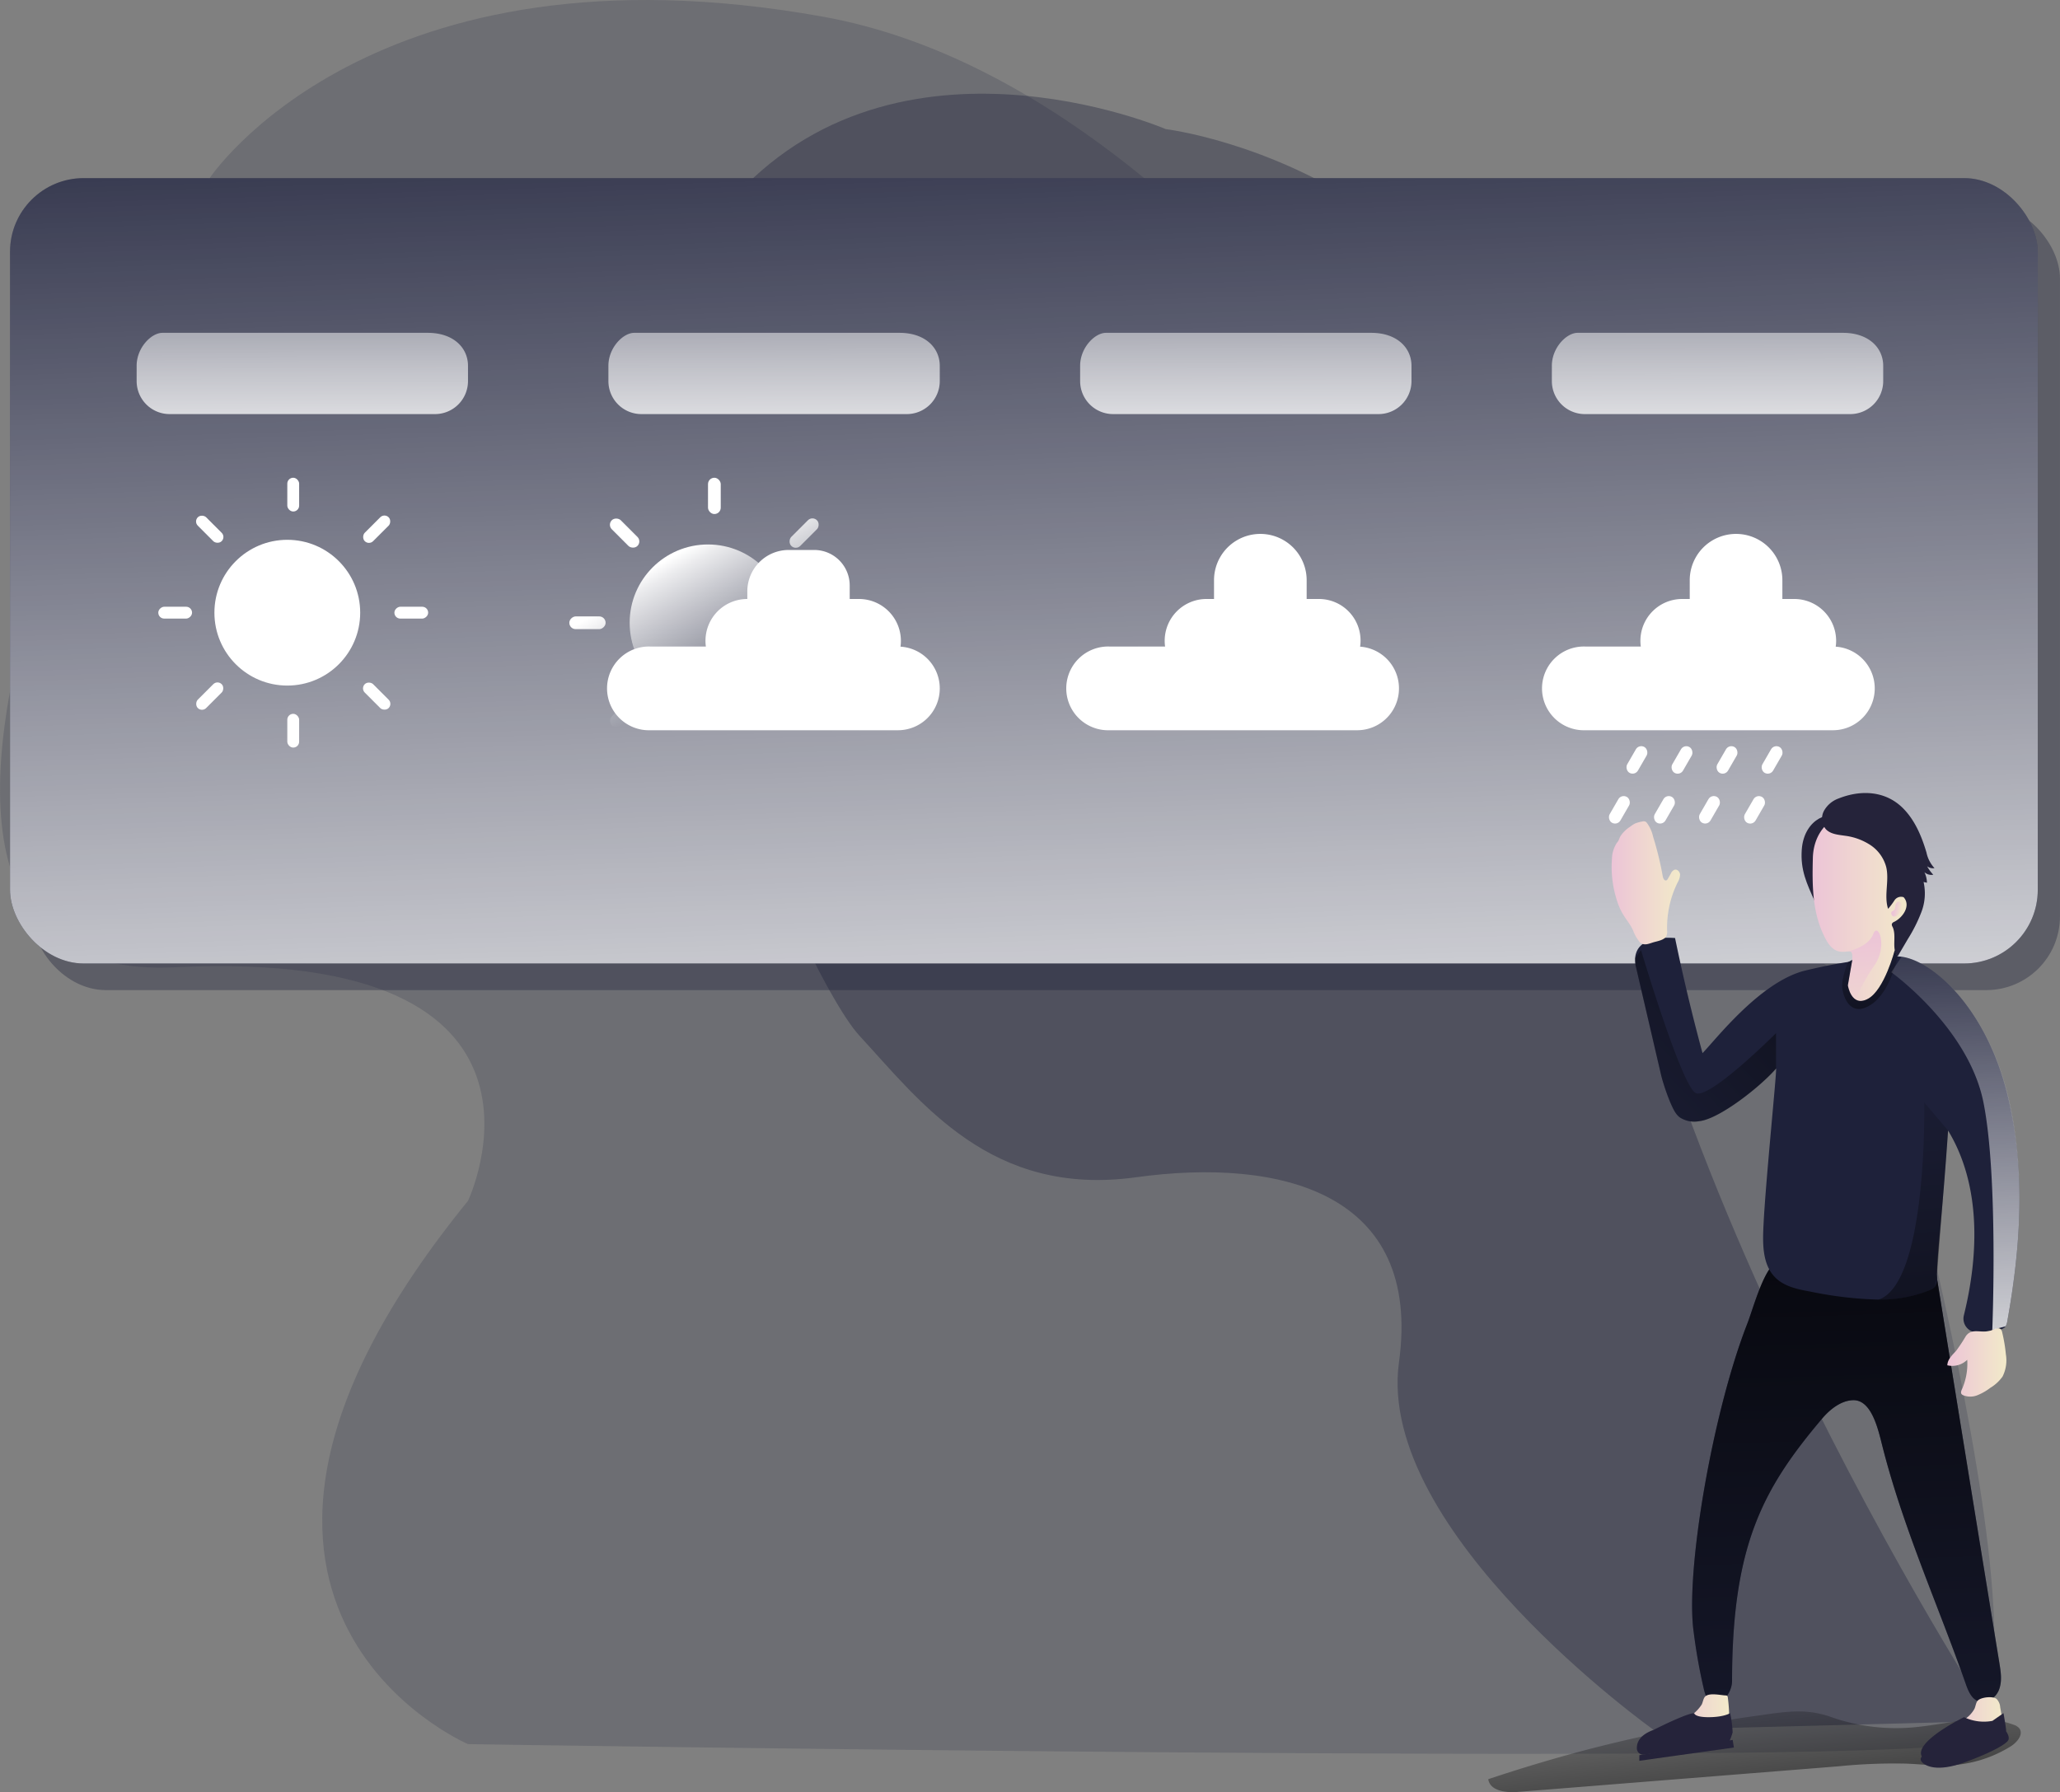 <svg id="Layer_1" data-name="Layer 1" xmlns="http://www.w3.org/2000/svg" xmlns:xlink="http://www.w3.org/1999/xlink" viewBox="0 0 464.34 404.01"><rect x="0" y="0" width="464.34" height="404.01" fill="#808080" stroke="none"/><defs><linearGradient id="linear-gradient" x1="226.75" y1="-1.06" x2="235.76" y2="287.26" gradientUnits="userSpaceOnUse"><stop offset="0" stop-color="#fff" stop-opacity="0"/><stop offset="0.84" stop-color="#fff" stop-opacity="0.84"/><stop offset="0.97" stop-color="#fff"/></linearGradient><linearGradient id="linear-gradient-2" x1="163.44" y1="147.4" x2="151.05" y2="124.87" xlink:href="#linear-gradient"/><linearGradient id="linear-gradient-3" x1="178.06" y1="142.77" x2="165.67" y2="120.24" xlink:href="#linear-gradient"/><linearGradient id="linear-gradient-4" x1="153.9" y1="156.05" x2="141.51" y2="133.53" xlink:href="#linear-gradient"/><linearGradient id="linear-gradient-5" x1="180.75" y1="207.07" x2="168.37" y2="184.55" gradientTransform="translate(170.64 -63.99) rotate(45)" xlink:href="#linear-gradient"/><linearGradient id="linear-gradient-6" x1="194.73" y1="199.38" x2="182.34" y2="176.86" gradientTransform="translate(211.1 -80.74) rotate(45)" xlink:href="#linear-gradient"/><linearGradient id="linear-gradient-7" x1="165.78" y1="215.31" x2="153.39" y2="192.78" gradientTransform="translate(348.4 40.04) rotate(90)" xlink:href="#linear-gradient"/><linearGradient id="linear-gradient-8" x1="209.71" y1="191.15" x2="197.32" y2="168.62" gradientTransform="translate(405.61 -17.18) rotate(90)" xlink:href="#linear-gradient"/><linearGradient id="linear-gradient-9" x1="211.82" y1="189.99" x2="199.43" y2="167.46" gradientTransform="translate(-63.57 194.51) rotate(-45)" xlink:href="#linear-gradient"/><linearGradient id="linear-gradient-10" x1="163.67" y1="216.47" x2="151.28" y2="193.94" gradientTransform="translate(-104.02 177.76) rotate(-45)" xlink:href="#linear-gradient"/><linearGradient id="linear-gradient-11" x1="89.92" y1="92.57" x2="89.92" y2="164.37" xlink:href="#linear-gradient"/><linearGradient id="linear-gradient-12" x1="196.25" y1="92.57" x2="196.25" y2="164.37" xlink:href="#linear-gradient"/><linearGradient id="linear-gradient-13" x1="302.58" y1="92.57" x2="302.58" y2="164.37" xlink:href="#linear-gradient"/><linearGradient id="linear-gradient-14" x1="408.9" y1="92.57" x2="408.9" y2="164.37" xlink:href="#linear-gradient"/><linearGradient id="linear-gradient-15" x1="415.16" y1="428.49" x2="420.51" y2="482.55" gradientUnits="userSpaceOnUse"><stop offset="0" stop-opacity="0"/><stop offset="0.88" stop-opacity="0.8"/><stop offset="0.97"/></linearGradient><linearGradient id="linear-gradient-16" x1="440.66" y1="507.56" x2="433.91" y2="297.52" xlink:href="#linear-gradient-15"/><linearGradient id="linear-gradient-17" x1="385.03" y1="252.76" x2="400.5" y2="252.76" gradientUnits="userSpaceOnUse"><stop offset="0" stop-color="#ecc4d7"/><stop offset="0.42" stop-color="#efd4d1"/><stop offset="1" stop-color="#f2eac9"/></linearGradient><linearGradient id="linear-gradient-18" x1="460.7" y1="360.92" x2="474.02" y2="360.92" xlink:href="#linear-gradient-17"/><linearGradient id="linear-gradient-19" x1="398.14" y1="440.93" x2="411.51" y2="440.93" xlink:href="#linear-gradient-17"/><linearGradient id="linear-gradient-20" x1="460.34" y1="441.76" x2="473.36" y2="441.76" xlink:href="#linear-gradient-17"/><linearGradient id="linear-gradient-21" x1="430.28" y1="258.64" x2="452.55" y2="258.64" xlink:href="#linear-gradient-17"/><linearGradient id="linear-gradient-22" x1="448.73" y1="258.71" x2="450.61" y2="259.02" xlink:href="#linear-gradient-17"/><linearGradient id="linear-gradient-23" x1="440.93" y1="264.54" x2="445.25" y2="299.78" xlink:href="#linear-gradient-17"/><linearGradient id="linear-gradient-24" x1="442.5" y1="263.1" x2="445.46" y2="302.19" xlink:href="#linear-gradient-15"/><linearGradient id="linear-gradient-25" x1="449.71" y1="284.21" x2="459.95" y2="419.6" xlink:href="#linear-gradient-15"/><linearGradient id="linear-gradient-26" x1="372.07" y1="315.37" x2="463.58" y2="226.11" xlink:href="#linear-gradient-15"/><linearGradient id="linear-gradient-27" x1="461.15" y1="253.71" x2="465.16" y2="382.1" xlink:href="#linear-gradient"/></defs><title>55. Weather</title><path d="M69,94S105.29,39.22,207.3,57.59,386.55,234,386.55,234l56.24,45S489.9,442.07,463.05,447s-335.79,0-335.79,0-73.94-31.57,0-122.48c0,0,27.16-57.17-66-52.65S69,94,69,94Z" transform="translate(-21.76 -53.82)" fill="#1e213a" opacity="0.19" style="isolation:isolate"/><path d="M284.54,82.93S221.3,55.68,184.22,101.86s17.39,170.42,31.27,185.45,29.63,36.42,62.3,31.91,64.57,3.44,59.31,41.7,57.4,82.87,57.4,82.87l76.37-2s-89.59-136.67-91.78-242.23S284.54,82.93,284.54,82.93Z" transform="translate(-21.76 -53.82)" fill="#1e213a" opacity="0.36" style="isolation:isolate"/><rect x="7.26" y="46.15" width="457.07" height="177.05" rx="16.6" fill="#1e213a" opacity="0.36" style="isolation:isolate"/><rect x="2.26" y="40.15" width="457.07" height="177.05" rx="16.6" fill="#1e213a"/><rect x="2.26" y="40.15" width="457.07" height="177.05" rx="16.6" fill="url(#linear-gradient)"/><circle cx="64.76" cy="138.12" r="16.43" fill="#fff"/><rect x="64.76" y="107.7" width="2.67" height="7.61" rx="1.33" fill="#fff"/><rect x="64.76" y="160.92" width="2.67" height="7.61" rx="1.33" fill="#fff"/><rect x="67.7" y="169.31" width="2.67" height="7.61" rx="1.33" transform="translate(-123.95 45.71) rotate(-45)" fill="#fff"/><rect x="105.34" y="206.94" width="2.67" height="7.61" rx="1.33" transform="translate(-139.54 83.34) rotate(-45)" fill="#fff"/><rect x="59.91" y="188.13" width="2.67" height="7.61" rx="1.33" transform="translate(-152.45 199.36) rotate(-90)" fill="#fff"/><rect x="113.13" y="188.13" width="2.67" height="7.61" rx="1.33" transform="translate(-99.23 252.58) rotate(-90)" fill="#fff"/><rect x="105.34" y="169.31" width="2.67" height="7.61" rx="1.33" transform="translate(131.89 -78.54) rotate(45)" fill="#fff"/><rect x="67.7" y="206.94" width="2.67" height="7.61" rx="1.33" transform="translate(147.48 -40.91) rotate(45)" fill="#fff"/><circle cx="159.59" cy="140.4" r="17.66" fill="url(#linear-gradient-2)"/><rect x="159.59" y="107.7" width="2.87" height="8.18" rx="1.43" fill="url(#linear-gradient-3)"/><rect x="159.59" y="164.92" width="2.87" height="8.18" rx="1.43" fill="url(#linear-gradient-4)"/><rect x="161.12" y="169.9" width="2.87" height="8.18" rx="1.43" transform="translate(-97.18 112.09) rotate(-45)" fill="url(#linear-gradient-5)"/><rect x="201.58" y="210.35" width="2.87" height="8.18" rx="1.43" transform="translate(-113.94 152.55) rotate(-45)" fill="url(#linear-gradient-6)"/><rect x="152.75" y="190.13" width="2.87" height="8.18" rx="1.43" transform="translate(-61.8 294.58) rotate(-90)" fill="url(#linear-gradient-7)"/><rect x="209.96" y="190.13" width="2.87" height="8.18" rx="1.43" transform="translate(-4.58 351.79) rotate(-90)" fill="url(#linear-gradient-8)"/><rect x="201.58" y="169.9" width="2.87" height="8.18" rx="1.43" transform="translate(160.73 -146.41) rotate(45)" fill="url(#linear-gradient-9)"/><rect x="161.12" y="210.35" width="2.87" height="8.18" rx="1.43" transform="translate(177.49 -105.95) rotate(45)" fill="url(#linear-gradient-10)"/><path d="M119.83,147.17H60a7.44,7.44,0,0,1-7.44-7.44v-3.44c0-4.11,3.33-7.44,5.81-7.44h59.81c5.74,0,9.07,3.33,9.07,7.44v3.44A7.44,7.44,0,0,1,119.83,147.17Z" transform="translate(-21.76 -53.82)" fill="url(#linear-gradient-11)"/><path d="M226.15,147.17H166.34a7.44,7.44,0,0,1-7.44-7.44v-3.44c0-4.11,3.33-7.44,5.81-7.44h59.81c5.74,0,9.07,3.33,9.07,7.44v3.44A7.44,7.44,0,0,1,226.15,147.17Z" transform="translate(-21.76 -53.82)" fill="url(#linear-gradient-12)"/><path d="M332.48,147.17H272.67a7.44,7.44,0,0,1-7.44-7.44v-3.44c0-4.11,3.33-7.44,5.81-7.44h59.81c5.74,0,9.07,3.33,9.07,7.44v3.44A7.44,7.44,0,0,1,332.48,147.17Z" transform="translate(-21.76 -53.82)" fill="url(#linear-gradient-13)"/><path d="M438.81,147.17H379a7.44,7.44,0,0,1-7.44-7.44v-3.44c0-4.11,3.33-7.44,5.8-7.44h59.82c5.74,0,9.07,3.33,9.07,7.44v3.44A7.44,7.44,0,0,1,438.81,147.17Z" transform="translate(-21.76 -53.82)" fill="url(#linear-gradient-14)"/><path d="M233.59,209a9.42,9.42,0,0,1-9.44,9.44H168.34a9.44,9.44,0,1,1,0-18.87h12.53a9.07,9.07,0,0,1-.09-1.28,9.42,9.42,0,0,1,9.43-9.44h0v-1.72a9.33,9.33,0,0,1,9.33-9.33h5.75a8,8,0,0,1,8,8.05v3h2.1a9.45,9.45,0,0,1,9.35,10.75A9.42,9.42,0,0,1,233.59,209Z" transform="translate(-21.76 -53.82)" fill="#fff"/><path d="M337.1,209a9.42,9.42,0,0,1-9.44,9.44H271.85a9.44,9.44,0,1,1,0-18.87h12.53a9.07,9.07,0,0,1-.09-1.28,9.42,9.42,0,0,1,9.43-9.44h1.69v-4.23a10.44,10.44,0,0,1,20.88,0v4.23H319a9.38,9.38,0,0,1,9.34,10.75A9.42,9.42,0,0,1,337.1,209Z" transform="translate(-21.76 -53.82)" fill="#fff"/><path d="M444.34,209a9.42,9.42,0,0,1-9.44,9.44H379.09a9.44,9.44,0,1,1,0-18.87h12.52a9.07,9.07,0,0,1-.09-1.28,9.42,9.42,0,0,1,9.44-9.44h1.68v-4.23a10.44,10.44,0,0,1,20.88,0v4.23h2.68a9.44,9.44,0,0,1,9.44,9.44,8.17,8.17,0,0,1-.1,1.31A9.42,9.42,0,0,1,444.34,209Z" transform="translate(-21.76 -53.82)" fill="#fff"/><rect x="389.34" y="221.77" width="2.8" height="6.72" rx="1.4" transform="translate(143.15 -219.03) rotate(30)" fill="#fff"/><rect x="399.5" y="221.77" width="2.8" height="6.72" rx="1.4" transform="translate(144.51 -224.1) rotate(30)" fill="#fff"/><rect x="409.65" y="221.77" width="2.8" height="6.72" rx="1.4" transform="translate(145.87 -229.18) rotate(30)" fill="#fff"/><rect x="419.81" y="221.77" width="2.8" height="6.72" rx="1.4" transform="translate(147.23 -234.26) rotate(30)" fill="#fff"/><rect x="385.38" y="233.02" width="2.8" height="6.72" rx="1.4" transform="translate(148.25 -215.54) rotate(30)" fill="#fff"/><rect x="395.54" y="233.02" width="2.8" height="6.72" rx="1.4" transform="translate(149.61 -220.62) rotate(30)" fill="#fff"/><rect x="405.69" y="233.02" width="2.8" height="6.72" rx="1.4" transform="translate(150.97 -225.7) rotate(30)" fill="#fff"/><rect x="415.85" y="233.02" width="2.8" height="6.72" rx="1.4" transform="translate(152.33 -230.77) rotate(30)" fill="#fff"/><path d="M427.89,245.38c-.32,4.59,1.11,7.59,3,11.77-.67-4.24,1.85-8.27,2.8-12.46.28-1.21,2.77-4.62,2.31-5.78C435,236.22,428.41,238,427.89,245.38Z" transform="translate(-21.76 -53.82)" fill="#25233a"/><path d="M357.22,454.91c.39,2.62,3.94,3.08,6.58,2.87L436.2,452a124.27,124.27,0,0,1,15.31-.6c3.36.14,6.72.55,10.09.36A28.48,28.48,0,0,0,475,447.5c1.46-.91,3-2.81,1.86-4.13a2.87,2.87,0,0,0-1.23-.74c-7-2.62-14.65-.16-22.06.54A43.9,43.9,0,0,1,434.81,441c-5.75-2.1-10.08-1.37-16.27-.51a340.5,340.5,0,0,0-39.27,7.82Q368.14,451.25,357.22,454.91Z" transform="translate(-21.76 -53.82)" fill="url(#linear-gradient-15)"/><path d="M455,449.81s-.71.46,0,1.26,3.31,2.36,9.74,0,9.2-4.14,9.67-4.89-.4-2-.4-2Z" transform="translate(-21.76 -53.82)" fill="#25233a"/><path d="M403.52,421.69c-1.9-13.58,4.28-49.52,12.1-69.48,1.18-3,3.6-12,6.37-13.74,1.65-1,7.49.29,9.39-.05,7-1.23,13.34.84,20.33-.39,1.93-.34,4.24-.55,5.54.91a5.79,5.79,0,0,1,1.11,3q7,43.42,14.09,86.86c.32,2,.63,4-.08,5.9s-2.81,3.35-4.67,2.65c-1.56-.58-2.28-2.32-2.83-3.89-6.46-18.38-14.37-35.69-19.05-54.61-.95-3.8-2.51-9.54-6.42-9.38-2.71.11-5.18,2.09-6.93,4.16-13.25,15.68-20.27,28.39-20.29,59.16,0,2.57-2.36,5.83-4.66,4.68-1.07-.53-1.46-1.83-1.73-3a123.71,123.71,0,0,1-2.27-12.82" transform="translate(-21.76 -53.82)" fill="#1e213a"/><path d="M403.52,421.69c-1.9-13.58,4.28-49.52,12.1-69.48,1.18-3,3.6-12,6.37-13.74,1.65-1,7.49.29,9.39-.05,7-1.23,13.34.84,20.33-.39,1.93-.34,4.24-.55,5.54.91a5.79,5.79,0,0,1,1.11,3q7,43.42,14.09,86.86c.32,2,.63,4-.08,5.9s-2.81,3.35-4.67,2.65c-1.56-.58-2.28-2.32-2.83-3.89-6.46-18.38-14.37-35.69-19.05-54.61-.95-3.8-2.51-9.54-6.42-9.38-2.71.11-5.18,2.09-6.93,4.16-13.25,15.68-20.27,28.39-20.29,59.16,0,2.57-2.36,5.83-4.66,4.68-1.07-.53-1.46-1.83-1.73-3a123.71,123.71,0,0,1-2.27-12.82" transform="translate(-21.76 -53.82)" fill="url(#linear-gradient-16)"/><path d="M474.24,351.55a3.51,3.51,0,0,1-.4,1.26,1.31,1.31,0,0,1-.27.31,2.37,2.37,0,0,1-1.32.44c-.91.12-2.64.38-4.38.61a3.11,3.11,0,0,1-3.44-3.83c3.46-14,3.79-29.56-3.56-41.66-1.35,20-2.41,26.84-2.54,33.19a3.39,3.39,0,0,1-.37,1.9l0,.06a3.17,3.17,0,0,1-1.36.89,29.76,29.76,0,0,1-11.43,2.07A85.19,85.19,0,0,1,429.89,345c-2.83-.51-5.84-1.11-7.9-3.12-3.07-3-2.93-7.86-2.71-12.13.5-10.05,3.1-35.39,2.81-35.05-3.45,4-12.79,11.42-17.37,11.87a6,6,0,0,1-4.32-.86,4.28,4.28,0,0,1-.79-.8c-1.27-1.65-3-6.87-3.46-8.9l-5.61-24.13a6.69,6.69,0,0,1-.21-1.66c0-.14,0-.28,0-.41.38-4.34,5.29-4.78,9-4.53q2.7,13.06,6.19,25.95c3-3.07,12.72-15.73,22.7-18.5a120.34,120.34,0,0,1,21.2-3.29,6.93,6.93,0,0,1,.89.05c6.81.79,19.57,11.4,24.31,32.65C478.3,318.41,477.2,335.16,474.24,351.55Z" transform="translate(-21.76 -53.82)" fill="#1e213a"/><path d="M387.45,259.68a14.43,14.43,0,0,1-1.14-2.61,24.58,24.58,0,0,1-1.21-9.56,7,7,0,0,1,1-3.51c.13-.19.28-.37.41-.57s.29-.64.45-1a7.08,7.08,0,0,1,2.17-2.19,8.8,8.8,0,0,1,1.15-.76A8.33,8.33,0,0,1,392,239a1.07,1.07,0,0,1,.56,0,.9.9,0,0,1,.4.3,8,8,0,0,1,1.41,3.1,72.2,72.2,0,0,1,2.18,8.93c.07.48.39,1.13.84.94a.79.79,0,0,0,.34-.38l.66-1.16a1.59,1.59,0,0,1,.84-.85c.6-.16,1.18.46,1.23,1.08a3.56,3.56,0,0,1-.54,1.77,23.07,23.07,0,0,0-2.38,10.89,2.6,2.6,0,0,1-.14,1.18c-.48,1-2.17,1.19-3.12,1.5s-1.94.73-2.83,0a8.81,8.81,0,0,1-1.59-2.76C389.2,262.11,388.2,261,387.45,259.68Z" transform="translate(-21.76 -53.82)" fill="url(#linear-gradient-17)"/><path d="M460.7,361.6a4.8,4.8,0,0,0,4.49-1.24A14.18,14.18,0,0,1,464,367c-.16.35-.32.78-.09,1.09a1,1,0,0,0,.34.25,4.25,4.25,0,0,0,3.25,0,12.14,12.14,0,0,0,2.88-1.65,9.15,9.15,0,0,0,2.77-2.55,8.11,8.11,0,0,0,.75-5,35.13,35.13,0,0,0-.84-5,1.41,1.41,0,0,0-.25-.59c-.46-.57-1.36-.2-2,.1-2.22,1-4.48-.72-5.95,1.4a36.2,36.2,0,0,1-2.16,3.27C461.87,359.26,460.76,360.2,460.7,361.6Z" transform="translate(-21.76 -53.82)" fill="url(#linear-gradient-18)"/><path d="M403.65,440a36.06,36.06,0,0,1-4.19,2.52c-.68.42-1.42,1-1.3,1.84s1.19,1.24,2.07,1.36a45.9,45.9,0,0,0,5,.3,10.93,10.93,0,0,0,4.34-.49,3,3,0,0,0,1.38-1,4,4,0,0,0,.56-2.23,34.35,34.35,0,0,0-.29-5.82.49.49,0,0,0-.16-.37.5.5,0,0,0-.3-.08c-1.21-.05-3.64-.66-4.62.22-.45.41-.53,1.34-.82,1.86A9,9,0,0,1,403.65,440Z" transform="translate(-21.76 -53.82)" fill="url(#linear-gradient-19)"/><path d="M465.16,441c-1.2,1-2.63,1.76-3.85,2.76a2.23,2.23,0,0,0-1,1.48,1.62,1.62,0,0,0,1,1.41,4.39,4.39,0,0,0,1.76.35,27.92,27.92,0,0,0,7.18-.57,4,4,0,0,0,2.86-1.67,4.33,4.33,0,0,0,.11-2.67l-.6-3.4a2.94,2.94,0,0,0-.83-1.89c-.85-.66-3.44-.39-4.21.37-.44.42-.5,1.38-.79,1.92A6.69,6.69,0,0,1,465.16,441Z" transform="translate(-21.76 -53.82)" fill="url(#linear-gradient-20)"/><path d="M452,258.79c-1.36,4.73-.65,2.28-2.21,8.33-1.5,5.87-2.38,8.44-3.9,10-3.09,3.21-5,3.71-6.25,3.09-1.82-.89-2-4.23-1.92-4.66.35-1.83,2.1-5.19,1.5-6.94-.11-.32-.41-.35-.83-.31-1.15.09-3.22.68-5-2.59-3.15-5.72-3.16-12.11-3-18.46.15-5.63,3.69-9.64,9.11-10.35a10.61,10.61,0,0,1,10.39,5.21C452.25,246.33,453.31,254.07,452,258.79Z" transform="translate(-21.76 -53.82)" fill="url(#linear-gradient-21)"/><path d="M436.17,233.83a6.12,6.12,0,0,0-3.29,2.81,3.73,3.73,0,0,0,.46,4.13c1.1,1.14,2.84,1.24,4.4,1.47a13.51,13.51,0,0,1,5.68,2.12,8.62,8.62,0,0,1,3.49,4.85c.77,3.09-.54,6.46.44,9.49a15,15,0,0,0,1.43-1.9,1.78,1.78,0,0,1,2.07-.72c1.7,1.88-.15,4.57-2.1,5.54a1,1,0,0,0-.51.4c-.12.26,0,.55.15.81.93,2.08-.33,4.85,1.1,6.62l2.32-3.95a34.55,34.55,0,0,0,3.06-6.11,11.69,11.69,0,0,0,.48-6.74l.76.17a5.78,5.78,0,0,0-.57-2.38,2.32,2.32,0,0,0,2,.57,8.59,8.59,0,0,1-1.39-1.9,2.24,2.24,0,0,0,1.66.42A7.42,7.42,0,0,1,456,246c-1.07-3.61-2.57-7.21-5.2-9.89C446.84,232.06,441.22,231.81,436.17,233.83Z" transform="translate(-21.76 -53.82)" fill="#25233a"/><path d="M448.87,258.78A3.05,3.05,0,0,0,449,258a1.22,1.22,0,0,1,.32-.71.66.66,0,0,1,.74-.15.91.91,0,0,1,.35.81,2.8,2.8,0,0,1-1,2.22,1,1,0,0,1-.82.26.75.75,0,0,1-.5-.55C447.9,259.05,448.6,259.34,448.87,258.78Z" transform="translate(-21.76 -53.82)" fill="url(#linear-gradient-22)"/><path d="M444.24,271.48a42.74,42.74,0,0,0-4.65,8.74c-1.82-.89-2-4.23-1.92-4.66.35-1.83,2.1-5.19,1.5-6.94-.11-.32-.41-.35-.83-.31h0s4.63-1.05,5.66-3.91S447.38,267,444.24,271.48Z" transform="translate(-21.76 -53.82)" fill="url(#linear-gradient-23)"/><path d="M448.85,268s-2.31,9-6.06,11-4.51-3.05-4.51-3.05l1-5.74-1,.55s-1.64,3.92-1.22,6.17,2.11,6.22,6.48,3.35,5.95-10.77,5.95-10.77Z" transform="translate(-21.76 -53.82)" fill="#1e213a"/><path d="M448.85,268s-2.31,9-6.06,11-4.51-3.05-4.51-3.05l1-5.74-1,.55s-1.64,3.92-1.22,6.17,2.11,6.22,6.48,3.35,5.95-10.77,5.95-10.77Z" transform="translate(-21.76 -53.82)" fill="url(#linear-gradient-24)"/><path d="M460.87,308.68l-2.54,33.19s-.11.55-.42,2a3.17,3.17,0,0,1-1.36.89,29.76,29.76,0,0,1-11.43,2.07c11.2-3.57,10.38-44.48,10.38-44.48Z" transform="translate(-21.76 -53.82)" fill="url(#linear-gradient-25)"/><path d="M394.5,443.79s7.32-3.73,9.15-3.77c0,0,0,.94,3.38.91s4.72-.91,4.72-.91a27.46,27.46,0,0,1,.56,4.33,15.06,15.06,0,0,1-.8,2.18l-19.13,2.84a1.45,1.45,0,0,1-1.66-1.39C390.68,446.7,391.3,444.94,394.5,443.79Z" transform="translate(-21.76 -53.82)" fill="#25233a"/><path d="M464.47,440.93a10.43,10.43,0,0,0,6.4.83l2.49-1.74s.61,3.35.61,4.12a10.37,10.37,0,0,1-.61,2.42s-12.17,6.46-16.71,4.55C449.62,448.15,464.47,440.93,464.47,440.93Z" transform="translate(-21.76 -53.82)" fill="#25233a"/><polygon points="369.52 395.67 390.56 392.23 390.83 393.95 369.52 396.94 369.52 395.67" fill="#25233a"/><path d="M422.09,286.73v8c-3.45,4-12.79,11.42-17.37,11.87a6,6,0,0,1-4.32-.86,4.28,4.28,0,0,1-.79-.8c-1.27-1.65-3-6.87-3.46-8.9l-5.61-24.13a6.69,6.69,0,0,1-.21-1.66c0-.14,0-.28,0-.41l1.33-1.84s9.2,30.95,12.39,32.26S422.09,286.73,422.09,286.73Z" transform="translate(-21.76 -53.82)" fill="url(#linear-gradient-26)"/><path d="M474.24,351.55a3.51,3.51,0,0,1-.4,1.26l-3,.8s1.39-34.41-2-51.3S448.07,273,448.07,273l2.3-3.48c6.81.79,19.57,11.4,24.31,32.65C478.3,318.41,477.2,335.16,474.24,351.55Z" transform="translate(-21.76 -53.82)" fill="url(#linear-gradient-27)"/></svg>